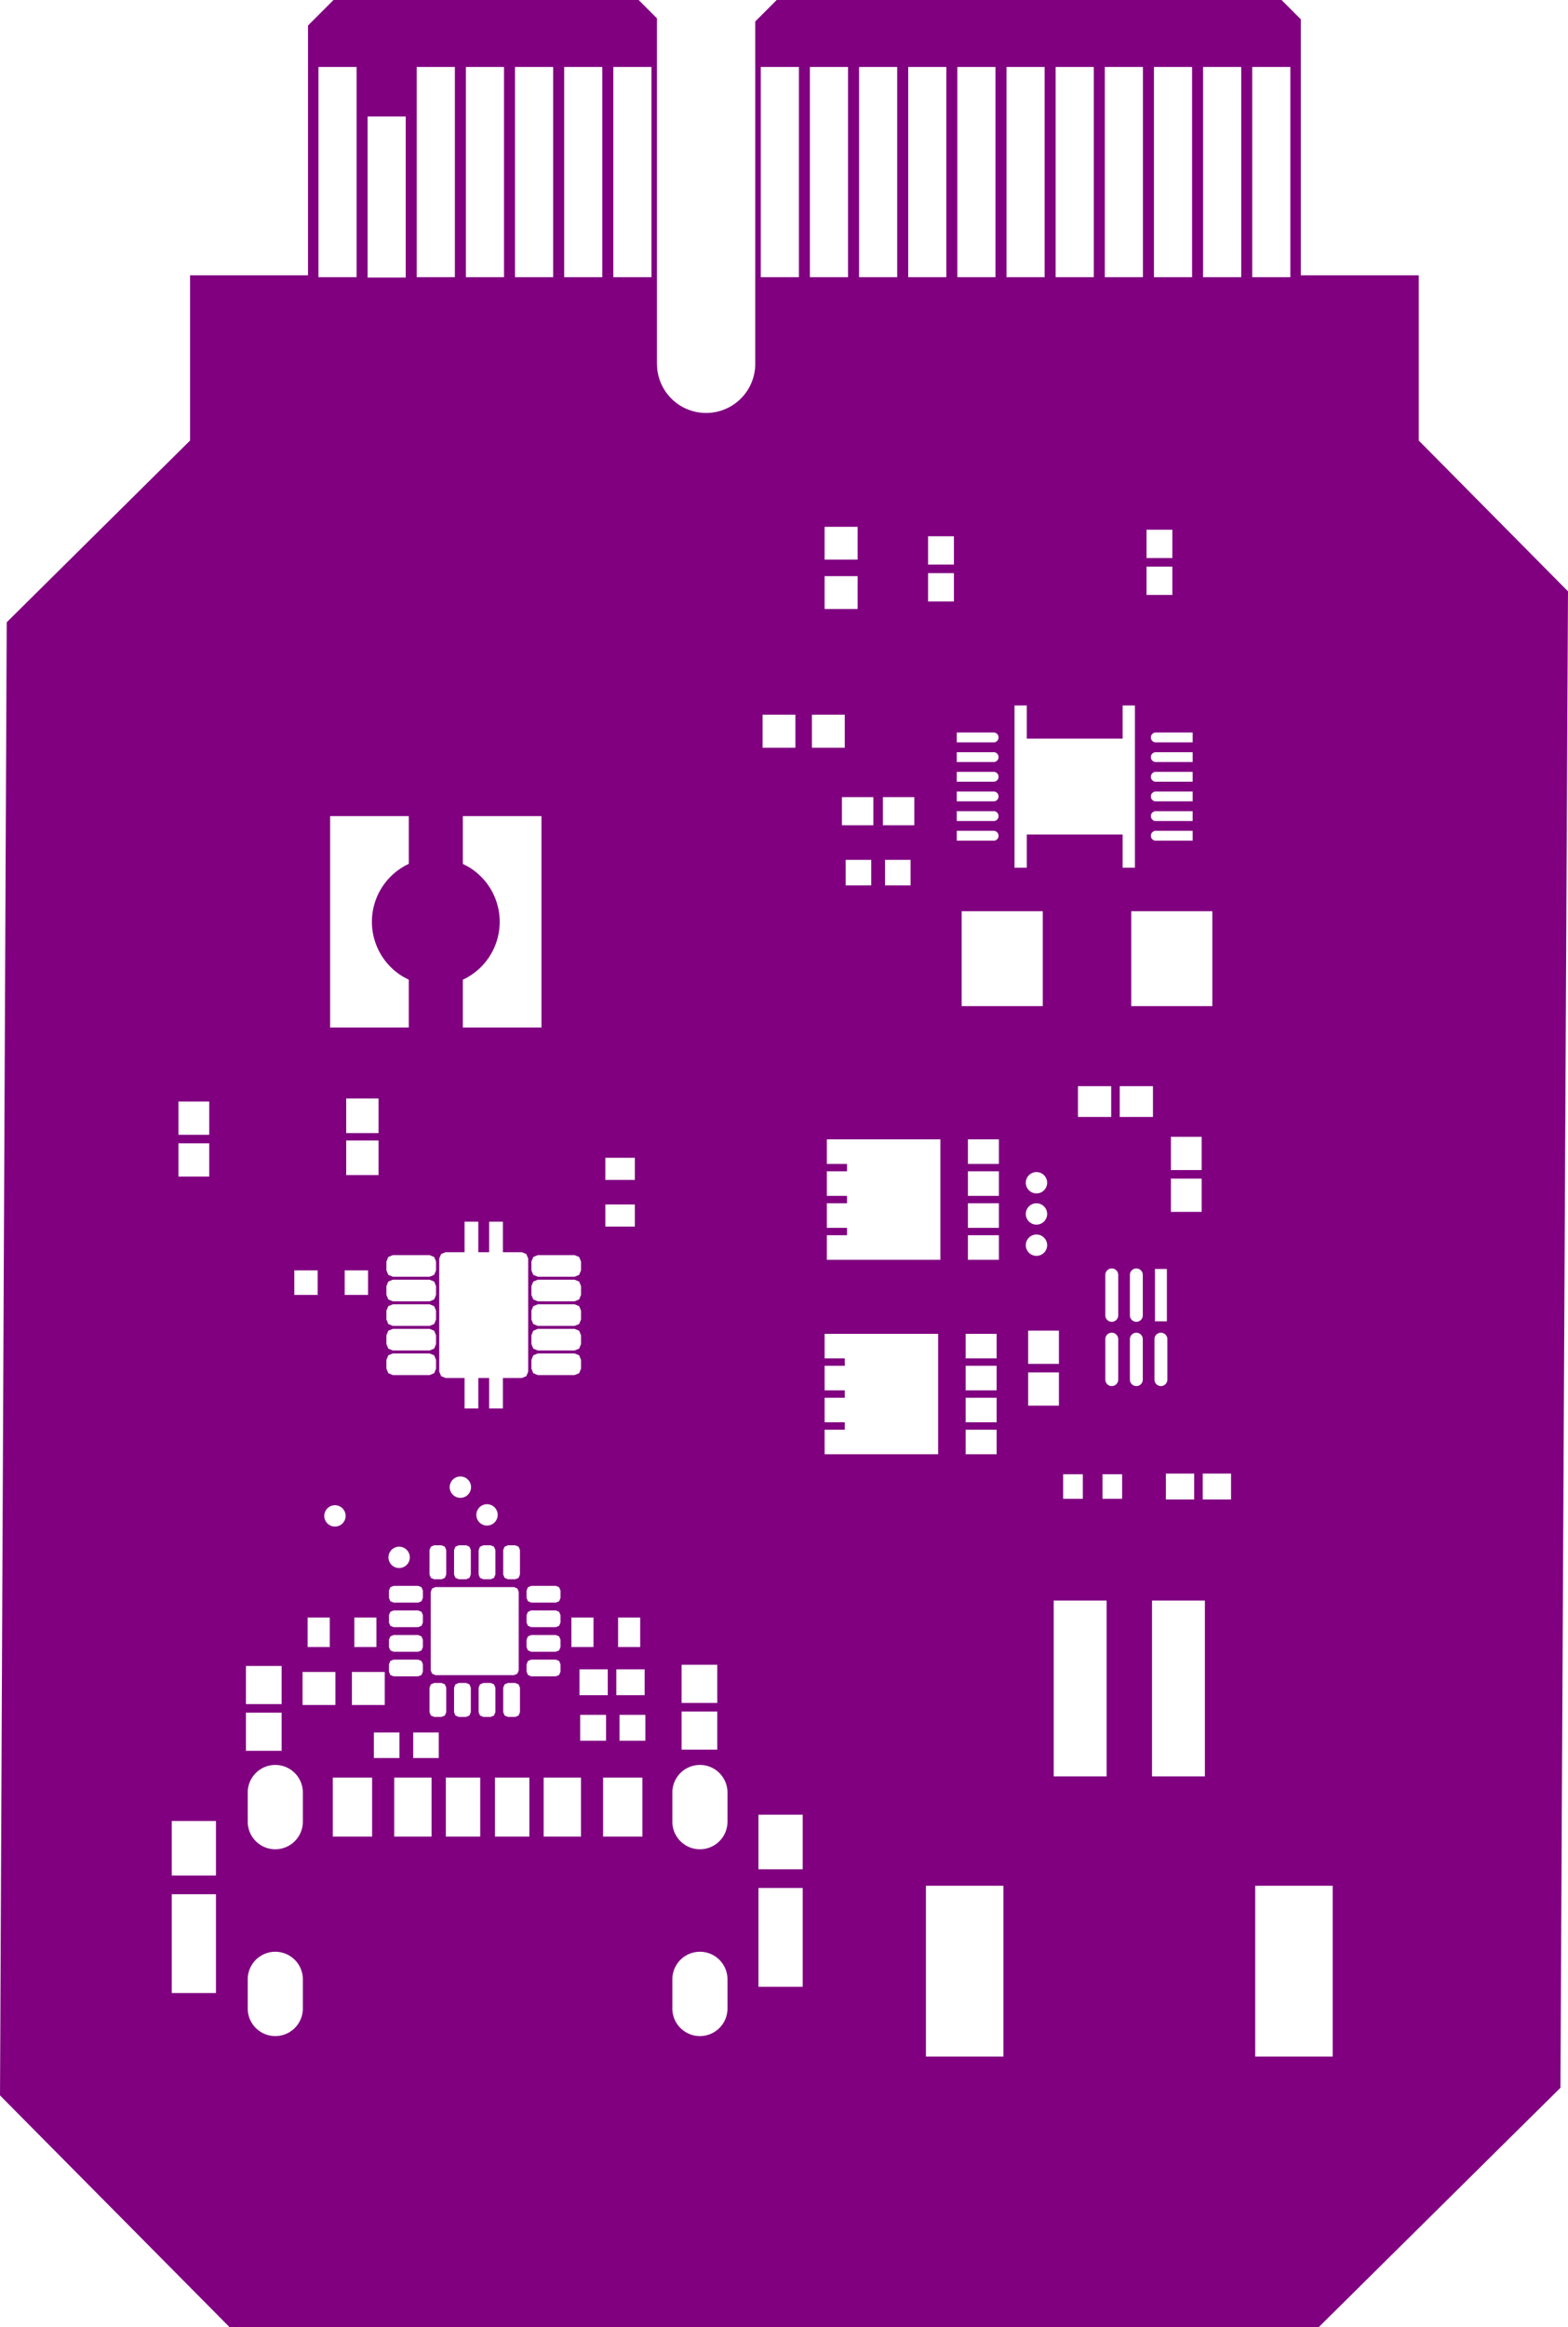 <svg width="31.904mm" height="47.337mm" viewBox="0 0 12560544 18636797"  version="1.1" xmlns="http://www.w3.org/2000/svg" xmlns:xlink="http://www.w3.org/1999/xlink">
<desc>
Origin 47244094 17224409 Bound 40997224 8134916 12560544 18636797
</desc>
<g fill-rule="evenodd" fill="rgb(128, 0, 128)" stroke="black" stroke-width="1" transform="translate(0, 18636797) scale(1, -1) translate(-40997224, -8134916)">
<path id="N" d="M 51417323.00 26617386.00 L 51417323.00 24566929.00 L 52362205.00 24566929.00 L 52362205.00 23243760.00 L 53557768.00 22036055.00 L 53497232.00 10052339.00 L 51560336.00 8134916.00 L 42836531.00 8134916.00 L 40997224.00 9991051.00 L 41050972.00 21788370.00 L 42519685.00 23243760.00 L 42519685.00 24566929.00 L 43464567.00 24566929.00 L 43464567.00 26567382.00 L 43668898.00 26771713.00 L 46112992.00 26771713.00 L 46259843.00 26624862.00 L 46259843.00 23858327.00 L 46261739.00 23819737.00 A 393696.77 393696.77 0 0 1 47047243.00 23858327.00 L 47047244.00 26600059.00 L 47218898.00 26771713.00 L 51262992.00 26771713.00 L 51417323.00 26617386.00  zM 42981586.00 10922047.00 L 42981586.00 10685827.00 A 220780.35 220780.35 0 0 1 43423140.00 10685827.00 L 43423140.00 10922047.00 A 220780.35 220780.35 0 0 1 42981586.00 10922047.00  zM 42727165.00 11602362.00 L 42372835.00 11602362.00 L 42372835.00 10811024.00 L 42727165.00 10811024.00 L 42727165.00 11602362.00  zM 42727165.00 12188976.00 L 42372835.00 12188976.00 L 42372835.00 11751968.00 L 42727165.00 11751968.00 L 42727165.00 12188976.00  zM 42981586.00 12418110.00 L 42981586.00 12181890.00 A 220780.35 220780.35 0 0 1 43423140.00 12181890.00 L 43423140.00 12418110.00 A 220780.35 220780.35 0 0 1 42981586.00 12418110.00  zM 43977953.00 12536220.00 L 43662993.00 12536220.00 L 43662993.00 12063780.00 L 43977953.00 12063780.00 L 43977953.00 12536220.00  zM 44454331.00 12536220.00 L 44155119.00 12536220.00 L 44155119.00 12063780.00 L 44454331.00 12063780.00 L 44454331.00 12536220.00  zM 44196850.00 12897638.00 L 43992126.00 12897638.00 L 43992126.00 12692914.00 L 44196850.00 12692914.00 L 44196850.00 12897638.00  zM 44511810.00 12897638.00 L 44307086.00 12897638.00 L 44307086.00 12692914.00 L 44511810.00 12692914.00 L 44511810.00 12897638.00  zM 44844095.00 12536220.00 L 44568505.00 12536220.00 L 44568505.00 12063780.00 L 44844095.00 12063780.00 L 44844095.00 12536220.00  zM 45237795.00 12536220.00 L 44962205.00 12536220.00 L 44962205.00 12063780.00 L 45237795.00 12063780.00 L 45237795.00 12536220.00  zM 43253150.00 13056299.00 L 42967322.00 13056299.00 L 42967322.00 12750787.00 L 43253150.00 12750787.00 L 43253150.00 13056299.00  zM 43253150.00 13430315.00 L 42967322.00 13430315.00 L 42967322.00 13124803.00 L 43253150.00 13124803.00 L 43253150.00 13430315.00  zM 43683834.00 13382377.00 L 43420774.00 13382377.00 L 43420774.00 13117623.00 L 43683834.00 13117623.00 L 43683834.00 13382377.00  zM 44079226.00 13382377.00 L 43816166.00 13382377.00 L 43816166.00 13117623.00 L 44079226.00 13117623.00 L 44079226.00 13382377.00  zM 44347244.00 13481201.00 L 44150394.00 13481201.00 L 44123877.00 13470217.00 L 44112893.00 13443700.00 L 44112893.00 13384646.00 L 44123877.00 13358129.00 L 44150394.00 13347145.00 L 44347244.00 13347145.00 L 44373761.00 13358129.00 L 44384745.00 13384646.00 L 44384745.00 13443700.00 L 44373761.00 13470217.00 L 44347244.00 13481201.00  zM 44534251.00 13294194.00 L 44475197.00 13294194.00 L 44448680.00 13283210.00 L 44437696.00 13256693.00 L 44437696.00 13059843.00 L 44448680.00 13033326.00 L 44475197.00 13022342.00 L 44534251.00 13022342.00 L 44560768.00 13033326.00 L 44571752.00 13059843.00 L 44571752.00 13256693.00 L 44560768.00 13283210.00 L 44534251.00 13294194.00  zM 44731101.00 13294194.00 L 44672047.00 13294194.00 L 44645530.00 13283210.00 L 44634546.00 13256693.00 L 44634546.00 13059843.00 L 44645530.00 13033326.00 L 44672047.00 13022342.00 L 44731101.00 13022342.00 L 44757618.00 13033326.00 L 44768602.00 13059843.00 L 44768602.00 13256693.00 L 44757618.00 13283210.00 L 44731101.00 13294194.00  zM 44927952.00 13294194.00 L 44868898.00 13294194.00 L 44842381.00 13283210.00 L 44831397.00 13256693.00 L 44831397.00 13059843.00 L 44842381.00 13033326.00 L 44868898.00 13022342.00 L 44927952.00 13022342.00 L 44954469.00 13033326.00 L 44965453.00 13059843.00 L 44965453.00 13256693.00 L 44954469.00 13283210.00 L 44927952.00 13294194.00  zM 45124802.00 13294194.00 L 45065748.00 13294194.00 L 45039231.00 13283210.00 L 45028247.00 13256693.00 L 45028247.00 13059843.00 L 45039231.00 13033326.00 L 45065748.00 13022342.00 L 45124802.00 13022342.00 L 45151319.00 13033326.00 L 45162303.00 13059843.00 L 45162303.00 13256693.00 L 45151319.00 13283210.00 L 45124802.00 13294194.00  zM 43638582.00 13818110.00 L 43461418.00 13818110.00 L 43461418.00 13581890.00 L 43638582.00 13581890.00 L 43638582.00 13818110.00  zM 44012598.00 13818110.00 L 43835434.00 13818110.00 L 43835434.00 13581890.00 L 44012598.00 13581890.00 L 44012598.00 13818110.00  zM 44347244.00 13678051.00 L 44150394.00 13678051.00 L 44123877.00 13667067.00 L 44112893.00 13640550.00 L 44112893.00 13581496.00 L 44123877.00 13554979.00 L 44150394.00 13543995.00 L 44347244.00 13543995.00 L 44373761.00 13554979.00 L 44384745.00 13581496.00 L 44384745.00 13640550.00 L 44373761.00 13667067.00 L 44347244.00 13678051.00  zM 44347244.00 13874902.00 L 44150394.00 13874902.00 L 44123877.00 13863918.00 L 44112893.00 13837401.00 L 44112893.00 13778347.00 L 44123877.00 13751830.00 L 44150394.00 13740846.00 L 44347244.00 13740846.00 L 44373761.00 13751830.00 L 44384745.00 13778347.00 L 44384745.00 13837401.00 L 44373761.00 13863918.00 L 44347244.00 13874902.00  zM 44347244.00 14071752.00 L 44150394.00 14071752.00 L 44123877.00 14060768.00 L 44112893.00 14034251.00 L 44112893.00 13975197.00 L 44123877.00 13948680.00 L 44150394.00 13937696.00 L 44347244.00 13937696.00 L 44373761.00 13948680.00 L 44384745.00 13975197.00 L 44384745.00 14034251.00 L 44373761.00 14060768.00 L 44347244.00 14071752.00  zM 45114565.00 14061942.00 L 44485433.00 14061942.00 L 44458615.00 14050833.00 L 44447506.00 14024015.00 L 44447506.00 13394883.00 L 44458615.00 13368065.00 L 44485433.00 13356956.00 L 45114565.00 13356956.00 L 45141383.00 13368065.00 L 45152492.00 13394883.00 L 45152492.00 14024015.00 L 45141383.00 14050833.00 L 45114565.00 14061942.00  zM 44927952.00 14396556.00 L 44868898.00 14396556.00 L 44842381.00 14385572.00 L 44831397.00 14359055.00 L 44831397.00 14162205.00 L 44842381.00 14135688.00 L 44868898.00 14124704.00 L 44927952.00 14124704.00 L 44954469.00 14135688.00 L 44965453.00 14162205.00 L 44965453.00 14359055.00 L 44954469.00 14385572.00 L 44927952.00 14396556.00  zM 45124802.00 14396556.00 L 45065748.00 14396556.00 L 45039231.00 14385572.00 L 45028247.00 14359055.00 L 45028247.00 14162205.00 L 45039231.00 14135688.00 L 45065748.00 14124704.00 L 45124802.00 14124704.00 L 45151319.00 14135688.00 L 45162303.00 14162205.00 L 45162303.00 14359055.00 L 45151319.00 14385572.00 L 45124802.00 14396556.00  zM 45449606.00 13678051.00 L 45252756.00 13678051.00 L 45226239.00 13667067.00 L 45215255.00 13640550.00 L 45215255.00 13581496.00 L 45226239.00 13554979.00 L 45252756.00 13543995.00 L 45449606.00 13543995.00 L 45476123.00 13554979.00 L 45487107.00 13581496.00 L 45487107.00 13640550.00 L 45476123.00 13667067.00 L 45449606.00 13678051.00  zM 45449606.00 14071752.00 L 45252756.00 14071752.00 L 45226239.00 14060768.00 L 45215255.00 14034251.00 L 45215255.00 13975197.00 L 45226239.00 13948680.00 L 45252756.00 13937696.00 L 45449606.00 13937696.00 L 45476123.00 13948680.00 L 45487107.00 13975197.00 L 45487107.00 14034251.00 L 45476123.00 14060768.00 L 45449606.00 14071752.00  zM 43680312.28 14632093.20 m -85492.80 0 a 85492.80 85492.80 0 1 1 170985.60 0a 85492.80 85492.80 0 1 1 -170985.60 0M 44194485.28 14300008.20 m -85492.80 0 a 85492.80 85492.80 0 1 1 170985.60 0a 85492.80 85492.80 0 1 1 -170985.60 0M 44534251.00 14396556.00 L 44475197.00 14396556.00 L 44448680.00 14385572.00 L 44437696.00 14359055.00 L 44437696.00 14162205.00 L 44448680.00 14135688.00 L 44475197.00 14124704.00 L 44534251.00 14124704.00 L 44560768.00 14135688.00 L 44571752.00 14162205.00 L 44571752.00 14359055.00 L 44560768.00 14385572.00 L 44534251.00 14396556.00  zM 44731101.00 14396556.00 L 44672047.00 14396556.00 L 44645530.00 14385572.00 L 44634546.00 14359055.00 L 44634546.00 14162205.00 L 44645530.00 14135688.00 L 44672047.00 14124704.00 L 44731101.00 14124704.00 L 44757618.00 14135688.00 L 44768602.00 14162205.00 L 44768602.00 14359055.00 L 44757618.00 14385572.00 L 44731101.00 14396556.00  zM 44898422.28 14640166.20 m -85492.80 0 a 85492.80 85492.80 0 1 1 170985.60 0a 85492.80 85492.80 0 1 1 -170985.60 0M 44685036.28 14862213.20 m -85492.80 0 a 85492.80 85492.80 0 1 1 170985.60 0a 85492.80 85492.80 0 1 1 -170985.60 0M 44438820.00 15933039.00 L 44143858.00 15933039.00 L 44107579.00 15918012.00 L 44092552.00 15881733.00 L 44092552.00 15811181.00 L 44107579.00 15774902.00 L 44143858.00 15759875.00 L 44438820.00 15759875.00 L 44475099.00 15774902.00 L 44490126.00 15811181.00 L 44490126.00 15881733.00 L 44475099.00 15918012.00 L 44438820.00 15933039.00  zM 44438820.00 16129889.00 L 44143858.00 16129889.00 L 44107579.00 16114862.00 L 44092552.00 16078583.00 L 44092552.00 16008031.00 L 44107579.00 15971752.00 L 44143858.00 15956725.00 L 44438820.00 15956725.00 L 44475099.00 15971752.00 L 44490126.00 16008031.00 L 44490126.00 16078583.00 L 44475099.00 16114862.00 L 44438820.00 16129889.00  zM 44438820.00 16326739.00 L 44143858.00 16326739.00 L 44107579.00 16311712.00 L 44092552.00 16275433.00 L 44092552.00 16204881.00 L 44107579.00 16168602.00 L 44143858.00 16153575.00 L 44438820.00 16153575.00 L 44475099.00 16168602.00 L 44490126.00 16204881.00 L 44490126.00 16275433.00 L 44475099.00 16311712.00 L 44438820.00 16326739.00  zM 46383160.00 10922047.00 L 46383160.00 10685827.00 A 220780.35 220780.35 0 0 1 46824714.00 10685827.00 L 46824714.00 10922047.00 A 220780.35 220780.35 0 0 1 46383160.00 10922047.00  zM 47427165.00 11652362.00 L 47072835.00 11652362.00 L 47072835.00 10861024.00 L 47427165.00 10861024.00 L 47427165.00 11652362.00  zM 47427165.00 12238976.00 L 47072835.00 12238976.00 L 47072835.00 11801968.00 L 47427165.00 11801968.00 L 47427165.00 12238976.00  zM 46143307.00 12536220.00 L 45828347.00 12536220.00 L 45828347.00 12063780.00 L 46143307.00 12063780.00 L 46143307.00 12536220.00  zM 46383160.00 12418110.00 L 46383160.00 12181890.00 A 220780.35 220780.35 0 0 1 46824714.00 12181890.00 L 46824714.00 12418110.00 A 220780.35 220780.35 0 0 1 46383160.00 12418110.00  zM 45651181.00 12536220.00 L 45351969.00 12536220.00 L 45351969.00 12063780.00 L 45651181.00 12063780.00 L 45651181.00 12536220.00  zM 45851942.00 13038755.00 L 45644856.00 13038755.00 L 45644856.00 12831669.00 L 45851942.00 12831669.00 L 45851942.00 13038755.00  zM 46166903.00 13038755.00 L 45959817.00 13038755.00 L 45959817.00 12831669.00 L 46166903.00 12831669.00 L 46166903.00 13038755.00  zM 46742914.00 13065748.00 L 46457086.00 13065748.00 L 46457086.00 12760236.00 L 46742914.00 12760236.00 L 46742914.00 13065748.00  zM 46742914.00 13439764.00 L 46457086.00 13439764.00 L 46457086.00 13134252.00 L 46742914.00 13134252.00 L 46742914.00 13439764.00  zM 45449606.00 13481201.00 L 45252756.00 13481201.00 L 45226239.00 13470217.00 L 45215255.00 13443700.00 L 45215255.00 13384646.00 L 45226239.00 13358129.00 L 45252756.00 13347145.00 L 45449606.00 13347145.00 L 45476123.00 13358129.00 L 45487107.00 13384646.00 L 45487107.00 13443700.00 L 45476123.00 13470217.00 L 45449606.00 13481201.00  zM 45751574.00 13818110.00 L 45574410.00 13818110.00 L 45574410.00 13581890.00 L 45751574.00 13581890.00 L 45751574.00 13818110.00  zM 45865748.00 13403543.00 L 45638976.00 13403543.00 L 45638976.00 13196457.00 L 45865748.00 13196457.00 L 45865748.00 13403543.00  zM 46161024.00 13403543.00 L 45934252.00 13403543.00 L 45934252.00 13196457.00 L 46161024.00 13196457.00 L 46161024.00 13403543.00  zM 46125590.00 13818110.00 L 45948426.00 13818110.00 L 45948426.00 13581890.00 L 46125590.00 13581890.00 L 46125590.00 13818110.00  zM 45449606.00 13874902.00 L 45252756.00 13874902.00 L 45226239.00 13863918.00 L 45215255.00 13837401.00 L 45215255.00 13778347.00 L 45226239.00 13751830.00 L 45252756.00 13740846.00 L 45449606.00 13740846.00 L 45476123.00 13751830.00 L 45487107.00 13778347.00 L 45487107.00 13837401.00 L 45476123.00 13863918.00 L 45449606.00 13874902.00  zM 45600237.00 15933039.00 L 45305275.00 15933039.00 L 45268996.00 15918012.00 L 45253969.00 15881733.00 L 45253969.00 15811181.00 L 45268996.00 15774902.00 L 45305275.00 15759875.00 L 45600237.00 15759875.00 L 45636516.00 15774902.00 L 45651543.00 15811181.00 L 45651543.00 15881733.00 L 45636516.00 15918012.00 L 45600237.00 15933039.00  zM 45600237.00 16326739.00 L 45305275.00 16326739.00 L 45268996.00 16311712.00 L 45253969.00 16275433.00 L 45253969.00 16204881.00 L 45268996.00 16168602.00 L 45305275.00 16153575.00 L 45600237.00 16153575.00 L 45636516.00 16168602.00 L 45651543.00 16204881.00 L 45651543.00 16275433.00 L 45636516.00 16311712.00 L 45600237.00 16326739.00  zM 45600237.00 16129889.00 L 45305275.00 16129889.00 L 45268996.00 16114862.00 L 45253969.00 16078583.00 L 45253969.00 16008031.00 L 45268996.00 15971752.00 L 45305275.00 15956725.00 L 45600237.00 15956725.00 L 45636516.00 15971752.00 L 45651543.00 16008031.00 L 45651543.00 16078583.00 L 45636516.00 16114862.00 L 45600237.00 16129889.00  zM 49035039.00 11670472.00 L 48414567.00 11670472.00 L 48414567.00 10301968.00 L 49035039.00 10301968.00 L 49035039.00 11670472.00  zM 51672835.00 11670472.00 L 51052363.00 11670472.00 L 51052363.00 10301968.00 L 51672835.00 10301968.00 L 51672835.00 11670472.00  zM 49861811.00 13953937.00 L 49438189.00 13953937.00 L 49438189.00 12546063.00 L 49861811.00 12546063.00 L 49861811.00 13953937.00  zM 50649213.00 13953937.00 L 50225591.00 13953937.00 L 50225591.00 12546063.00 L 50649213.00 12546063.00 L 50649213.00 13953937.00  zM 49986220.00 14965748.00 L 49828740.00 14965748.00 L 49828740.00 14768898.00 L 49986220.00 14768898.00 L 49986220.00 14965748.00  zM 48980672.00 15322492.00 L 48732642.00 15322492.00 L 48732642.00 15125642.00 L 48980672.00 15125642.00 L 48980672.00 15322492.00  zM 49671260.00 14965748.00 L 49513780.00 14965748.00 L 49513780.00 14768898.00 L 49671260.00 14768898.00 L 49671260.00 14965748.00  zM 50563386.00 14970866.00 L 50336614.00 14970866.00 L 50336614.00 14763780.00 L 50563386.00 14763780.00 L 50563386.00 14970866.00  zM 50858662.00 14970866.00 L 50631890.00 14970866.00 L 50631890.00 14763780.00 L 50858662.00 14763780.00 L 50858662.00 14970866.00  zM 48512168.00 16090208.00 L 47602720.00 16090208.00 L 47602720.00 15893358.00 L 47764137.00 15893358.00 L 47764137.00 15834303.00 L 47602720.00 15834303.00 L 47602720.00 15637453.00 L 47764137.00 15637453.00 L 47764137.00 15578397.00 L 47602720.00 15578397.00 L 47602720.00 15381547.00 L 47764137.00 15381547.00 L 47764137.00 15322492.00 L 47602720.00 15322492.00 L 47602720.00 15125642.00 L 48512168.00 15125642.00 L 48512168.00 16090208.00  zM 48980672.00 15834303.00 L 48732642.00 15834303.00 L 48732642.00 15637453.00 L 48980672.00 15637453.00 L 48980672.00 15834303.00  zM 48980672.00 15578397.00 L 48732642.00 15578397.00 L 48732642.00 15381547.00 L 48980672.00 15381547.00 L 48980672.00 15578397.00  zM 48980672.00 16090208.00 L 48732642.00 16090208.00 L 48732642.00 15893358.00 L 48980672.00 15893358.00 L 48980672.00 16090208.00  zM 49479885.00 16115711.00 L 49233429.00 16115711.00 L 49233429.00 15849569.00 L 49479885.00 15849569.00 L 49479885.00 16115711.00  zM 49479885.00 15781065.00 L 49233429.00 15781065.00 L 49233429.00 15514923.00 L 49479885.00 15514923.00 L 49479885.00 15781065.00  zM 49851486.00 16047367.00 L 49851486.00 15723401.00 A 51663.88 51663.88 0 1 1 49954814.00 15723401.00 L 49954814.00 16047367.00 A 51663.88 51663.88 0 1 1 49851486.00 16047367.00  zM 50048336.00 16047367.00 L 50048336.00 15723401.00 A 51663.88 51663.88 0 0 1 50151664.00 15723401.00 L 50151664.00 16047367.00 A 51663.88 51663.88 0 0 1 50048336.00 16047367.00  zM 50245186.00 16047367.00 L 50245186.00 15723401.00 A 51663.88 51663.88 0 0 1 50348514.00 15723401.00 L 50348514.00 16047367.00 A 51663.88 51663.88 0 0 1 50245186.00 16047367.00  zM 43541713.00 16598425.00 L 43354705.00 16598425.00 L 43354705.00 16401575.00 L 43541713.00 16401575.00 L 43541713.00 16598425.00  zM 43945295.00 16598425.00 L 43758287.00 16598425.00 L 43758287.00 16401575.00 L 43945295.00 16401575.00 L 43945295.00 16598425.00  zM 44438820.00 16523590.00 L 44143858.00 16523590.00 L 44107579.00 16508563.00 L 44092552.00 16472284.00 L 44092552.00 16401732.00 L 44107579.00 16365453.00 L 44143858.00 16350426.00 L 44438820.00 16350426.00 L 44475099.00 16365453.00 L 44490126.00 16401732.00 L 44490126.00 16472284.00 L 44475099.00 16508563.00 L 44438820.00 16523590.00  zM 45025594.00 16988188.00 L 44915358.00 16988188.00 L 44915358.00 16744033.00 L 44828740.00 16744033.00 L 44828740.00 16988188.00 L 44718504.00 16988188.00 L 44718504.00 16744033.00 L 44566733.00 16744033.00 L 44530725.00 16729118.00 L 44515810.00 16693110.00 L 44515810.00 15787204.00 L 44530725.00 15751196.00 L 44566733.00 15736281.00 L 44718504.00 15736281.00 L 44718504.00 15492128.00 L 44828740.00 15492128.00 L 44828740.00 15736281.00 L 44915358.00 15736281.00 L 44915358.00 15492128.00 L 45025594.00 15492128.00 L 45025594.00 15736281.00 L 45177363.00 15736281.00 L 45213371.00 15751196.00 L 45228286.00 15787204.00 L 45228286.00 16693110.00 L 45213371.00 16729118.00 L 45177363.00 16744033.00 L 45025594.00 16744033.00 L 45025594.00 16988188.00  zM 44438820.00 16720440.00 L 44143858.00 16720440.00 L 44107579.00 16705413.00 L 44092552.00 16669134.00 L 44092552.00 16598582.00 L 44107579.00 16562303.00 L 44143858.00 16547276.00 L 44438820.00 16547276.00 L 44475099.00 16562303.00 L 44490126.00 16598582.00 L 44490126.00 16669134.00 L 44475099.00 16705413.00 L 44438820.00 16720440.00  zM 42673228.00 17615748.00 L 42426772.00 17615748.00 L 42426772.00 17349606.00 L 42673228.00 17349606.00 L 42673228.00 17615748.00  zM 42673228.00 17950394.00 L 42426772.00 17950394.00 L 42426772.00 17684252.00 L 42673228.00 17684252.00 L 42673228.00 17950394.00  zM 44029571.00 17638594.00 L 43770429.00 17638594.00 L 43770429.00 17361406.00 L 44029571.00 17361406.00 L 44029571.00 17638594.00  zM 44029571.00 17974838.00 L 43770429.00 17974838.00 L 43770429.00 17697650.00 L 44029571.00 17697650.00 L 44029571.00 17974838.00  zM 44271654.00 20236221.00 L 43641732.00 20236221.00 L 43641732.00 18543307.00 L 44271654.00 18543307.00 L 44271628.00 18926026.00 L 44228835.00 18948531.00 A 511808.50 511808.50 0 0 0 44271654.00 19853561.00 L 44271654.00 20236221.00  zM 45600237.00 16720440.00 L 45305275.00 16720440.00 L 45268996.00 16705413.00 L 45253969.00 16669134.00 L 45253969.00 16598582.00 L 45268996.00 16562303.00 L 45305275.00 16547276.00 L 45600237.00 16547276.00 L 45636516.00 16562303.00 L 45651543.00 16598582.00 L 45651543.00 16669134.00 L 45636516.00 16705413.00 L 45600237.00 16720440.00  zM 45600237.00 16523590.00 L 45305275.00 16523590.00 L 45268996.00 16508563.00 L 45253969.00 16472284.00 L 45253969.00 16401732.00 L 45268996.00 16365453.00 L 45305275.00 16350426.00 L 45600237.00 16350426.00 L 45636516.00 16365453.00 L 45651543.00 16401732.00 L 45651543.00 16472284.00 L 45636516.00 16508563.00 L 45600237.00 16523590.00  zM 46082677.00 17125983.00 L 45846457.00 17125983.00 L 45846457.00 16948819.00 L 46082677.00 16948819.00 L 46082677.00 17125983.00  zM 46082677.00 17499999.00 L 45846457.00 17499999.00 L 45846457.00 17322835.00 L 46082677.00 17322835.00 L 46082677.00 17499999.00  zM 45334646.00 20236221.00 L 44704724.00 20236221.00 L 44704749.00 19853501.00 L 44747542.00 19830996.00 A 511808.50 511808.50 0 0 0 44704724.00 18925967.00 L 44704724.00 18543307.00 L 45334646.00 18543307.00 L 45334646.00 20236221.00  zM 48530279.00 17647600.00 L 47620831.00 17647600.00 L 47620831.00 17450750.00 L 47782248.00 17450750.00 L 47782248.00 17391695.00 L 47620831.00 17391695.00 L 47620831.00 17194845.00 L 47782248.00 17194845.00 L 47782248.00 17135789.00 L 47620831.00 17135789.00 L 47620831.00 16938939.00 L 47782248.00 16938939.00 L 47782248.00 16879884.00 L 47620831.00 16879884.00 L 47620831.00 16683034.00 L 48530279.00 16683034.00 L 48530279.00 17647600.00  zM 48291338.00 19885827.00 L 48086614.00 19885827.00 L 48086614.00 19681103.00 L 48291338.00 19681103.00 L 48291338.00 19885827.00  zM 47976378.00 19885827.00 L 47771654.00 19885827.00 L 47771654.00 19681103.00 L 47976378.00 19681103.00 L 47976378.00 19885827.00  zM 48964524.00 20118110.00 L 48661417.00 20118110.00 L 48661417.00 20039370.00 L 48964524.00 20039370.00 L 48978994.00 20045363.00 L 48990069.00 20056438.00 L 48996063.00 20070908.00 L 48996063.00 20086571.00 L 48990069.00 20101041.00 L 48978994.00 20112116.00 L 48964524.00 20118110.00  zM 48998783.00 16879884.00 L 48750753.00 16879884.00 L 48750753.00 16683034.00 L 48998783.00 16683034.00 L 48998783.00 16879884.00  zM 48998783.00 17135789.00 L 48750753.00 17135789.00 L 48750753.00 16938939.00 L 48998783.00 16938939.00 L 48998783.00 17135789.00  zM 49299997.28 16800008.20 m -85492.80 0 a 85492.80 85492.80 0 1 1 170985.60 0a 85492.80 85492.80 0 1 1 -170985.60 0M 48998783.00 17391695.00 L 48750753.00 17391695.00 L 48750753.00 17194845.00 L 48998783.00 17194845.00 L 48998783.00 17391695.00  zM 49299997.28 17050008.20 m -85492.80 0 a 85492.80 85492.80 0 1 1 170985.60 0a 85492.80 85492.80 0 1 1 -170985.60 0M 49851486.00 16561983.00 L 49851486.00 16238017.00 A 51663.88 51663.88 0 1 1 49954814.00 16238017.00 L 49954814.00 16561983.00 A 51663.88 51663.88 0 1 1 49851486.00 16561983.00  zM 50048336.00 16561983.00 L 50048336.00 16238017.00 A 51663.88 51663.88 0 0 1 50151664.00 16238017.00 L 50151664.00 16561983.00 A 51663.88 51663.88 0 0 1 50048336.00 16561983.00  zM 49299997.28 17300008.20 m -85492.80 0 a 85492.80 85492.80 0 1 1 170985.60 0a 85492.80 85492.80 0 1 1 -170985.60 0M 50344581.00 16609714.00 L 50249119.00 16609714.00 L 50249119.00 16190286.00 L 50344581.00 16190286.00 L 50344581.00 16609714.00  zM 50623228.00 17333071.00 L 50376772.00 17333071.00 L 50376772.00 17066929.00 L 50623228.00 17066929.00 L 50623228.00 17333071.00  zM 48998783.00 17647600.00 L 48750753.00 17647600.00 L 48750753.00 17450750.00 L 48998783.00 17450750.00 L 48998783.00 17647600.00  zM 49898425.00 18073228.00 L 49632283.00 18073228.00 L 49632283.00 17826772.00 L 49898425.00 17826772.00 L 49898425.00 18073228.00  zM 50623228.00 17667717.00 L 50376772.00 17667717.00 L 50376772.00 17401575.00 L 50623228.00 17401575.00 L 50623228.00 17667717.00  zM 50233071.00 18073228.00 L 49966929.00 18073228.00 L 49966929.00 17826772.00 L 50233071.00 17826772.00 L 50233071.00 18073228.00  zM 49350394.00 19474408.00 L 48700788.00 19474408.00 L 48700788.00 18714566.00 L 49350394.00 18714566.00 L 49350394.00 19474408.00  zM 48964524.00 20275591.00 L 48661417.00 20275591.00 L 48661417.00 20196850.00 L 48964524.00 20196851.00 L 48978994.00 20202844.00 L 48990069.00 20213919.00 L 48996063.00 20228389.00 L 48996063.00 20244052.00 L 48990069.00 20258522.00 L 48978994.00 20269597.00 L 48964524.00 20275591.00  zM 50551181.00 20118110.00 L 50248073.00 20118110.00 L 50233603.00 20112116.00 L 50222528.00 20101041.00 L 50216535.00 20086571.00 L 50216535.00 20070908.00 L 50222528.00 20056438.00 L 50233603.00 20045363.00 L 50248073.00 20039370.00 L 50551181.00 20039370.00 L 50551181.00 20118110.00  zM 50708662.00 19474408.00 L 50059056.00 19474408.00 L 50059056.00 18714566.00 L 50708662.00 18714566.00 L 50708662.00 19474408.00  zM 50551181.00 20275591.00 L 50248073.00 20275591.00 L 50233603.00 20269597.00 L 50222528.00 20258522.00 L 50216535.00 20244052.00 L 50216535.00 20228389.00 L 50222528.00 20213919.00 L 50233603.00 20202844.00 L 50248073.00 20196851.00 L 50551181.00 20196850.00 L 50551181.00 20275591.00  zM 47993341.00 20388282.00 L 47741639.00 20388282.00 L 47741639.00 20162900.00 L 47993341.00 20162900.00 L 47993341.00 20388282.00  zM 48321353.00 20388282.00 L 48069651.00 20388282.00 L 48069651.00 20162900.00 L 48321353.00 20162900.00 L 48321353.00 20388282.00  zM 47764266.00 21048518.00 L 47501206.00 21048518.00 L 47501206.00 20783764.00 L 47764266.00 20783764.00 L 47764266.00 21048518.00  zM 47368874.00 21048518.00 L 47105814.00 21048518.00 L 47105814.00 20783764.00 L 47368874.00 20783764.00 L 47368874.00 21048518.00  zM 47867417.00 22157694.00 L 47602663.00 22157694.00 L 47602663.00 21894634.00 L 47867417.00 21894634.00 L 47867417.00 22157694.00  zM 44247244.00 25838701.00 L 43941732.00 25838701.00 L 43941732.00 24548937.00 L 44247244.00 24548937.00 L 44247244.00 25838701.00  zM 47867417.00 22553086.00 L 47602663.00 22553086.00 L 47602663.00 22290026.00 L 47867417.00 22290026.00 L 47867417.00 22553086.00  zM 45822047.00 26235433.00 L 45516535.00 26235433.00 L 45516535.00 24551969.00 L 45822047.00 24551969.00 L 45822047.00 26235433.00  zM 48638583.00 22181889.00 L 48431497.00 22181889.00 L 48431497.00 21955117.00 L 48638583.00 21955117.00 L 48638583.00 22181889.00  zM 48638583.00 22477165.00 L 48431497.00 22477165.00 L 48431497.00 22250393.00 L 48638583.00 22250393.00 L 48638583.00 22477165.00  zM 44640945.00 26235433.00 L 44335433.00 26235433.00 L 44335433.00 24551969.00 L 44640945.00 24551969.00 L 44640945.00 26235433.00  zM 43853544.00 26235433.00 L 43548032.00 26235433.00 L 43548032.00 24551969.00 L 43853544.00 24551969.00 L 43853544.00 26235433.00  zM 45034646.00 26235433.00 L 44729134.00 26235433.00 L 44729134.00 24551969.00 L 45034646.00 24551969.00 L 45034646.00 26235433.00  zM 45428347.00 26235433.00 L 45122835.00 26235433.00 L 45122835.00 24551969.00 L 45428347.00 24551969.00 L 45428347.00 26235433.00  zM 46215748.00 26235433.00 L 45910236.00 26235433.00 L 45910236.00 24551969.00 L 46215748.00 24551969.00 L 46215748.00 26235433.00  zM 47790551.00 26235433.00 L 47485039.00 26235433.00 L 47485039.00 24551969.00 L 47790551.00 24551969.00 L 47790551.00 26235433.00  zM 48184252.00 26235433.00 L 47878740.00 26235433.00 L 47878740.00 24551969.00 L 48184252.00 24551969.00 L 48184252.00 26235433.00  zM 47396851.00 26235433.00 L 47091339.00 26235433.00 L 47091339.00 24551969.00 L 47396851.00 24551969.00 L 47396851.00 26235433.00  zM 48577953.00 26235433.00 L 48272441.00 26235433.00 L 48272441.00 24551969.00 L 48577953.00 24551969.00 L 48577953.00 26235433.00  zM 48964524.00 20590551.00 L 48661417.00 20590551.00 L 48661417.00 20511811.00 L 48964524.00 20511811.00 L 48978994.00 20517804.00 L 48990069.00 20528879.00 L 48996063.00 20543349.00 L 48996063.00 20559012.00 L 48990069.00 20573482.00 L 48978994.00 20584557.00 L 48964524.00 20590551.00  zM 48661417.00 20748032.00 L 48661417.00 20669291.00 L 48964524.00 20669291.00 L 48978994.00 20675284.00 L 48990069.00 20686359.00 L 48996063.00 20700829.00 L 48996063.00 20716492.00 L 48990069.00 20730962.00 L 48978994.00 20742037.00 L 48964524.00 20748031.00 L 48956693.00 20748031.00 L 48661417.00 20748032.00  zM 48964524.00 20905512.00 L 48661417.00 20905512.00 L 48661417.00 20826772.00 L 48964524.00 20826772.00 L 48978994.00 20832765.00 L 48990069.00 20843840.00 L 48996063.00 20858310.00 L 48996063.00 20873973.00 L 48990069.00 20888443.00 L 48978994.00 20899518.00 L 48964524.00 20905512.00  zM 48964524.00 20433071.00 L 48661417.00 20433071.00 L 48661417.00 20354331.00 L 48964524.00 20354331.00 L 48978994.00 20360324.00 L 48990069.00 20371399.00 L 48996063.00 20385869.00 L 48996063.00 20401532.00 L 48990069.00 20416002.00 L 48978994.00 20427077.00 L 48964524.00 20433071.00  zM 50088582.00 21122047.00 L 49990157.00 21122047.00 L 49990157.00 20856299.00 L 49222441.00 20856299.00 L 49222441.00 21122047.00 L 49124016.00 21122047.00 L 49124016.00 19822835.00 L 49222441.00 19822835.00 L 49222441.00 20088583.00 L 49990157.00 20088583.00 L 49990157.00 19822835.00 L 50088582.00 19822835.00 L 50088582.00 21122047.00  zM 50551181.00 20433071.00 L 50248073.00 20433071.00 L 50233603.00 20427077.00 L 50222528.00 20416002.00 L 50216535.00 20401532.00 L 50216535.00 20385869.00 L 50222528.00 20371399.00 L 50233603.00 20360324.00 L 50248073.00 20354331.00 L 50551181.00 20354331.00 L 50551181.00 20433071.00  zM 50551181.00 20590551.00 L 50248073.00 20590551.00 L 50233603.00 20584557.00 L 50222528.00 20573482.00 L 50216535.00 20559012.00 L 50216535.00 20543349.00 L 50222528.00 20528879.00 L 50233603.00 20517804.00 L 50248073.00 20511811.00 L 50551181.00 20511811.00 L 50551181.00 20590551.00  zM 50551181.00 20748032.00 L 50248073.00 20748031.00 L 50233603.00 20742037.00 L 50222528.00 20730962.00 L 50216535.00 20716492.00 L 50216535.00 20700829.00 L 50222528.00 20686359.00 L 50233603.00 20675284.00 L 50248073.00 20669291.00 L 50551181.00 20669291.00 L 50551181.00 20748032.00  zM 50551181.00 20905512.00 L 50248073.00 20905512.00 L 50233603.00 20899518.00 L 50222528.00 20888443.00 L 50216535.00 20873973.00 L 50216535.00 20858310.00 L 50222528.00 20843840.00 L 50233603.00 20832765.00 L 50248073.00 20826772.00 L 50551181.00 20826772.00 L 50551181.00 20905512.00  zM 50388583.00 22234251.00 L 50181497.00 22234251.00 L 50181497.00 22007479.00 L 50388583.00 22007479.00 L 50388583.00 22234251.00  zM 50388583.00 22529527.00 L 50181497.00 22529527.00 L 50181497.00 22302755.00 L 50388583.00 22302755.00 L 50388583.00 22529527.00  zM 50940158.00 26235433.00 L 50634646.00 26235433.00 L 50634646.00 24551969.00 L 50940158.00 24551969.00 L 50940158.00 26235433.00  zM 49759055.00 26235433.00 L 49453543.00 26235433.00 L 49453543.00 24551969.00 L 49759055.00 24551969.00 L 49759055.00 26235433.00  zM 51333858.00 26235433.00 L 51028346.00 26235433.00 L 51028346.00 24551969.00 L 51333858.00 24551969.00 L 51333858.00 26235433.00  zM 48971654.00 26235433.00 L 48666142.00 26235433.00 L 48666142.00 24551969.00 L 48971654.00 24551969.00 L 48971654.00 26235433.00  zM 49365355.00 26235433.00 L 49059843.00 26235433.00 L 49059843.00 24551969.00 L 49365355.00 24551969.00 L 49365355.00 26235433.00  zM 50546457.00 26235433.00 L 50240945.00 26235433.00 L 50240945.00 24551969.00 L 50546457.00 24551969.00 L 50546457.00 26235433.00  zM 50152756.00 26235433.00 L 49847244.00 26235433.00 L 49847244.00 24551969.00 L 50152756.00 24551969.00 L 50152756.00 26235433.00  z"/>
</g>
</svg>
